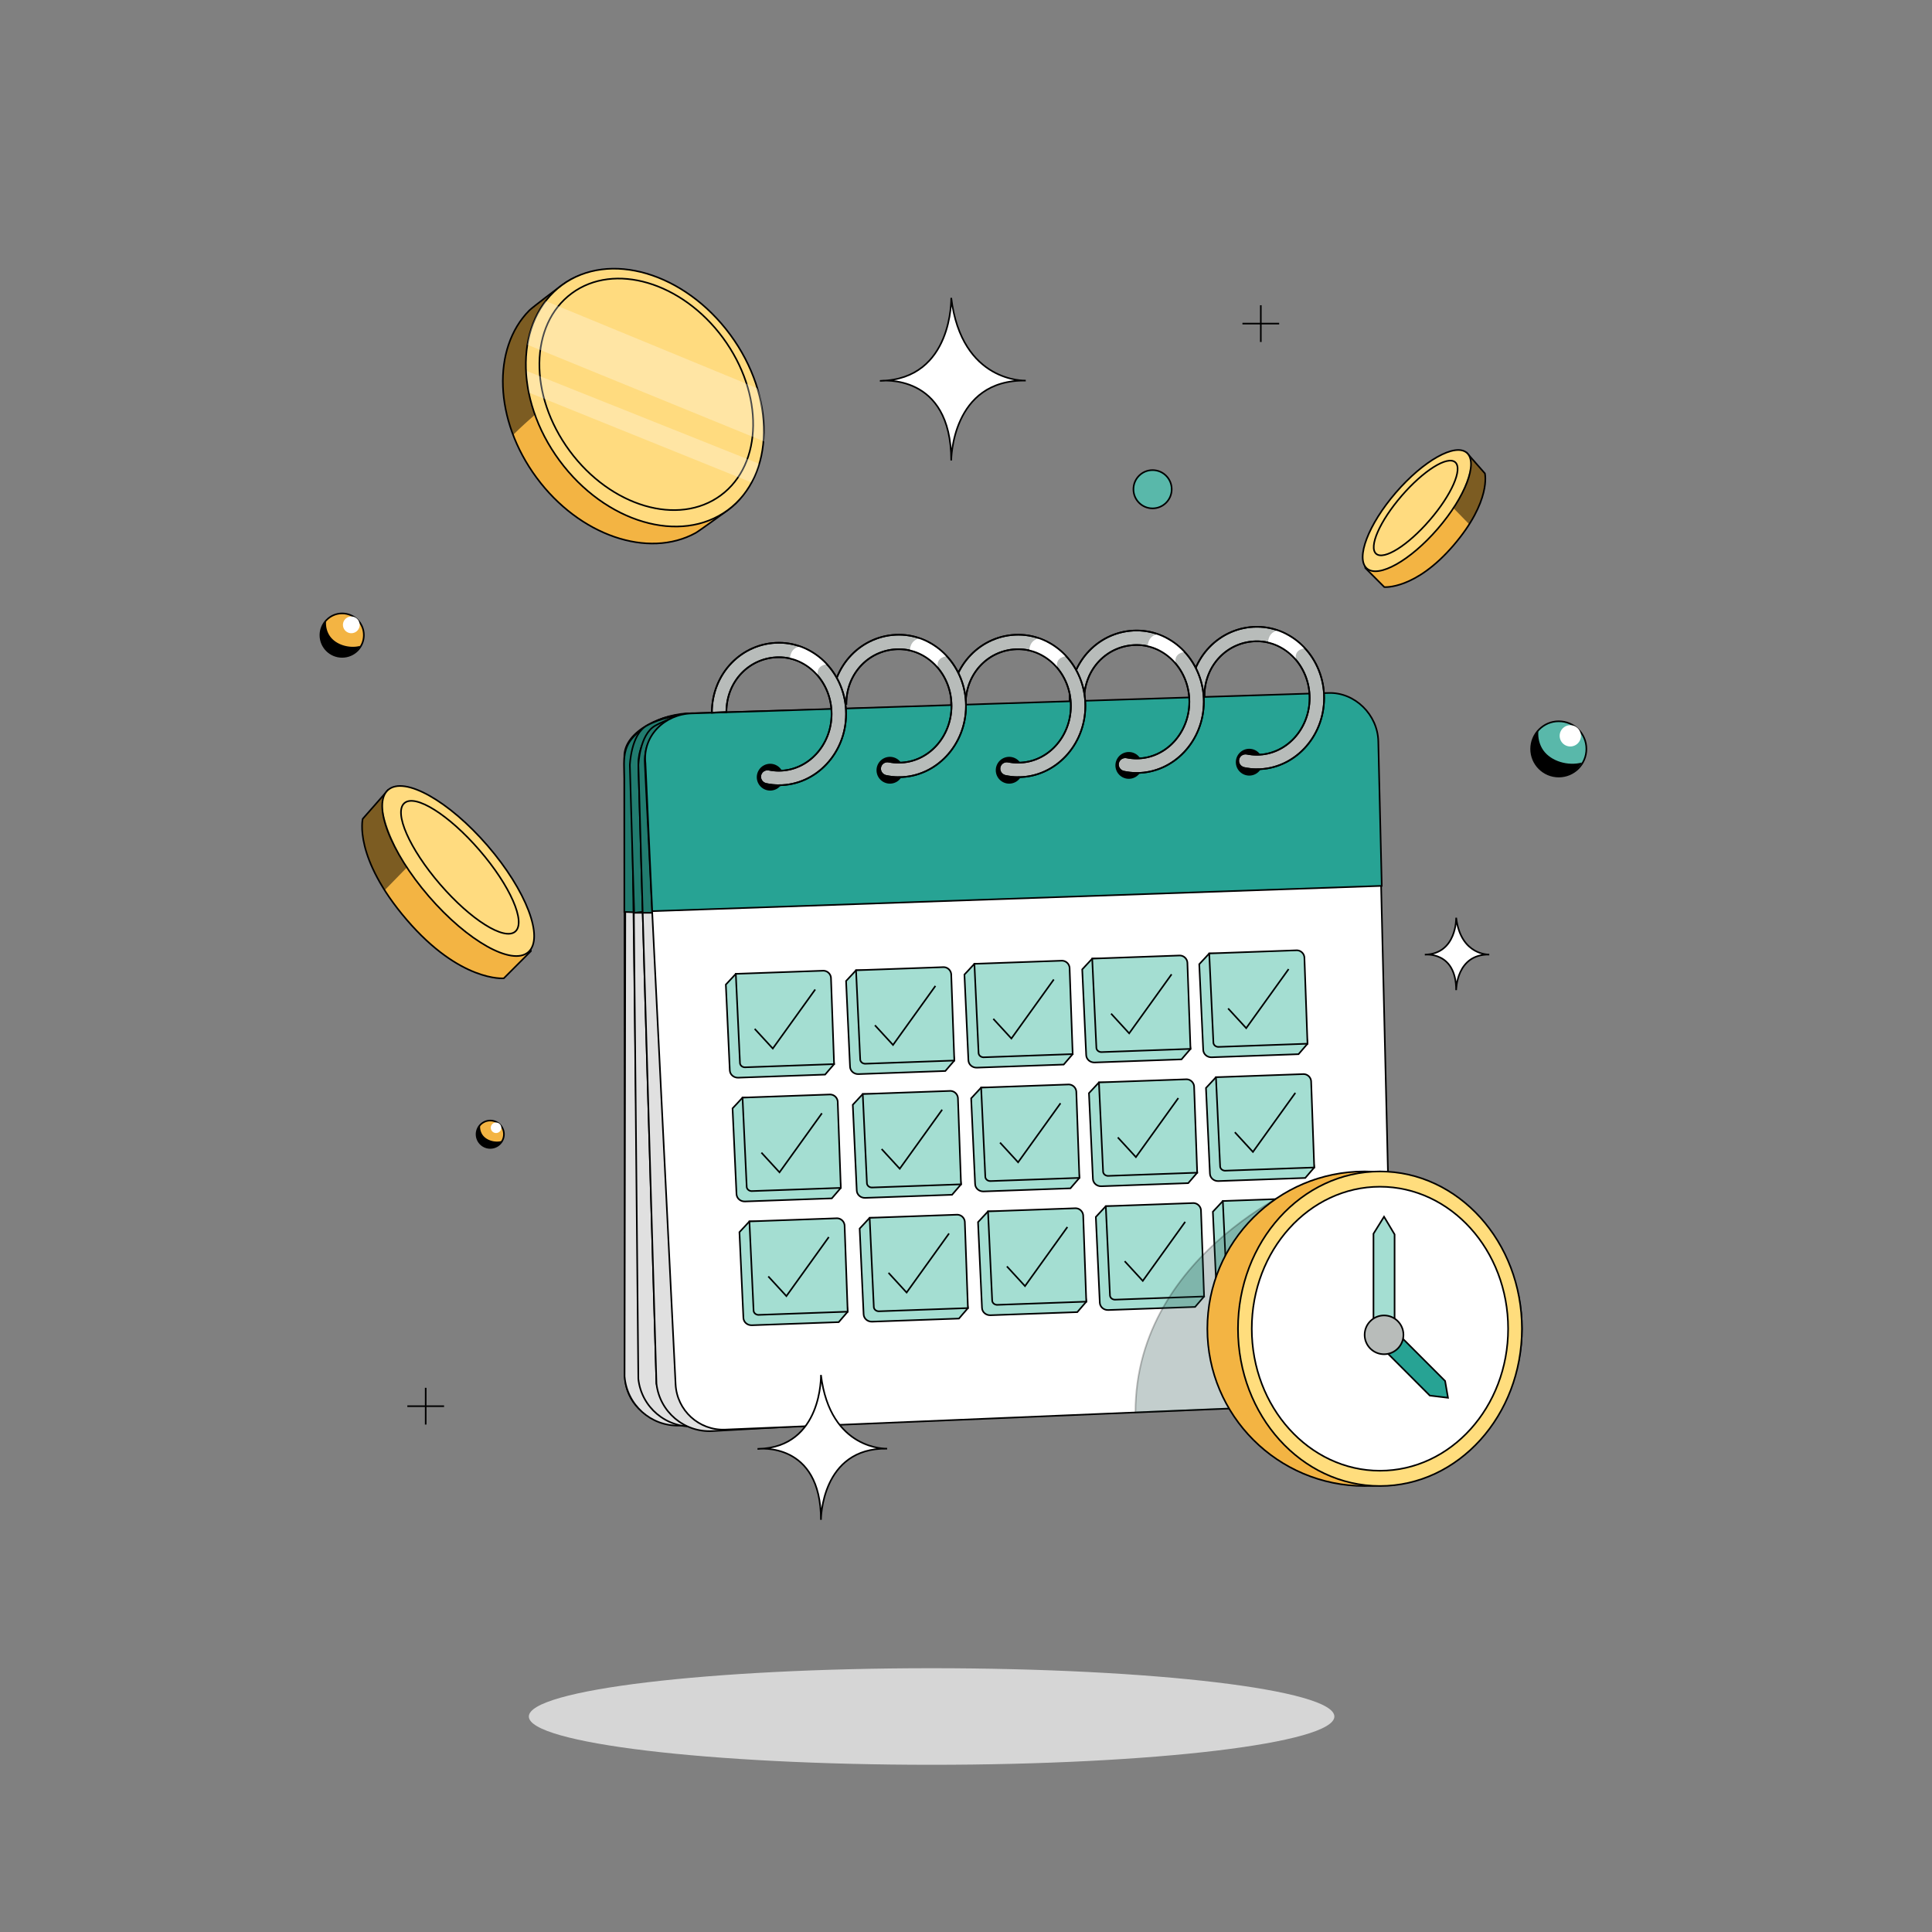 <svg xmlns="http://www.w3.org/2000/svg" fill="none" viewBox="0 0 1200 1200"><rect x="0" y="0" width="1200" height="1200" fill="#808080" stroke="none"/><path fill="#D6D6D6" d="M578.64 1096.14c138.16 0 250.16-13.43 250.16-29.99s-112-29.99-250.16-29.99c-138.159 0-250.16 13.43-250.16 29.99s112.001 29.99 250.16 29.99"/><path fill="#fff" stroke="#000" stroke-miterlimit="10" d="m387.78 470.02.38 384.66c.22 16.07 13.51 28.97 29.78 28.89l383.08-16.77c16.15-.08 32.49 1.89 32.69-14.07l4.68-376.72c.2-16.22-12.99-29.52-29.41-29.64l-379.76-3.34c-16.59-.12-41.67 10.6-41.45 26.99z"/><path fill="#E0E0E0" stroke="#000" stroke-miterlimit="10" d="m388.39 562.06-.46 292.85c1.39 17.58 16.29 31 33.93 30.55l121.57-8.17-122.46-318.21z"/><path fill="#217C6F" stroke="#000" stroke-miterlimit="10" d="m393.69 566.64-5.91-.24v-82.68c0-5.81-.77-12.52.94-18.05 2.06-6.67 7.13-10.81 12.77-14.44 3.21-2.07 6.67-3.74 10.29-4.96 1.84-.62 3.73-1.13 5.64-1.52.87-.18 1.88-.49 2.77-.47s.86-.21.78.62c-.07.68-.71 1.48-.89 2.22-.09.37-.17.75-.25 1.13l-.64 2.88-4.05 18.37c-1.87 8.49-3.75 16.99-5.62 25.48l-6.06 27.48c-1.79 8.12-3.58 16.24-5.38 24.36-1.19 5.38-2.37 10.76-3.56 16.14l-.81 3.67z"/><path fill="#fff" stroke="#000" stroke-miterlimit="10" d="m392.21 474.12 5.14 381.56c.22 16.07 13.51 28.97 29.78 28.89l383.08-16.77c16.15-.08 32.49 1.89 32.69-14.07l4.68-376.72c.2-16.22-12.99-29.52-29.41-29.64l-396.15-2.89c-16.59-.12-30.04 13.25-29.82 29.64z"/><path fill="#E0E0E0" d="m393.69 566.64 2.79 289.86c1.93 17.53 17.24 30.49 34.85 29.5l109.29-6.14L420.4 559.8"/><path stroke="#000" stroke-miterlimit="10" d="m393.69 566.64 2.79 289.86c1.93 17.53 17.24 30.49 34.85 29.5l109.29-6.14L420.4 559.8"/><path fill="#217C6F" stroke="#000" stroke-miterlimit="10" d="M399.81 566.94h-5.92l-2.68-91.72s.67-19.13 10.5-24.52 18.85-5.81 18.85-5.81z"/><path fill="#fff" stroke="#000" stroke-miterlimit="10" d="m396.51 475.22 11.22 384.15c3.17 14.36 16.5 27.25 30.24 28.61L810.1 870.8c16.15-.34 43.15-4.54 43.1-20.61l-1.32-379.43c-.06-16.34-13.46-29.52-29.88-29.37l-396.14 3.5c-16.59.15-29.83 13.83-29.34 30.33z"/><path fill="#E0E0E0" d="m399.18 566.64 8.55 292.72c1.93 17.53 17.24 30.49 34.85 29.5l109.29-6.14-120.22-320.06-37.76 4.28"/><path stroke="#000" stroke-miterlimit="10" d="m399.18 566.64 8.55 292.72c1.93 17.53 17.24 30.49 34.85 29.5l109.29-6.14-120.22-320.06-37.76 4.28"/><path fill="#217C6F" stroke="#000" stroke-miterlimit="10" d="M405.11 566.94h-5.92l-2.68-91.72s.67-19.13 10.5-24.52 20.631-7.46 20.631-7.46L405.11 566.95z"/><path fill="#fff" stroke="#000" stroke-miterlimit="10" d="m400.511 474.1 19.11 385.72c.81 16.25 14.57 28.81 30.82 28.13l385.99-16.15c16.139-.68 28.76-14.15 28.37-30.3l-9.12-381.19c-.391-16.42-14.07-29.38-30.48-28.9l-395.99 11.62c-16.58.49-29.53 14.5-28.71 31.07z"/><path fill="#27A394" stroke="#000" stroke-miterlimit="10" d="m858.23 550.23-2.15-89.84c-.39-16.42-14.46-30.46-30.87-29.98l-395.6 12.7c-16.58.49-30.64 13.76-28.71 31.07l4.21 91.76z"/><path fill="#000" d="M775.93 481.73a8.32 8.32 0 1 0 0-16.64 8.32 8.32 0 0 0 0 16.64"/><path fill="#B8BCBA" stroke="#000" stroke-miterlimit="10" d="M780.76 477.8c-2.7 0-5.38-.27-8.01-.82-2.69-.56-4.31-3.31-3.41-5.91.75-2.15 2.98-3.37 5.21-2.91 2.03.42 4.11.63 6.21.63 18.02 0 32.68-15.81 32.68-35.24s-14.66-35.24-32.68-35.24-32.67 14.62-32.67 34.05l-9.02.36c0-24.39 18.7-43.41 41.68-43.41s41.68 19.85 41.68 44.24-18.7 44.24-41.68 44.24z"/><path fill="#fff" d="M787.61 399.1s-.13-6.69 6.43-7.48c0 0 12.44 5.88 16.51 11.03 0 0-7.18.46-5.52 7.33 0 0-10.08-10.99-17.42-10.88"/><path stroke="#000" stroke-miterlimit="10" d="M780.76 477.8c-2.7 0-5.38-.27-8.01-.82-2.69-.56-4.31-3.31-3.41-5.91.75-2.15 2.98-3.37 5.21-2.91 2.03.42 4.11.63 6.21.63 18.02 0 32.68-15.81 32.68-35.24s-14.66-35.24-32.68-35.24-32.67 14.62-32.67 34.05l-9.02.36c0-24.39 18.7-43.41 41.68-43.41s41.68 19.85 41.68 44.24-18.7 44.24-41.68 44.24z"/><path fill="#000" d="M701.13 483.73a8.32 8.32 0 1 0 0-16.64 8.32 8.32 0 0 0 0 16.64"/><path fill="#B8BCBA" stroke="#000" stroke-miterlimit="10" d="M706.05 480.11c-2.7 0-5.38-.27-8.01-.82-2.69-.56-4.31-3.31-3.41-5.91.75-2.15 2.98-3.37 5.21-2.91 2.03.42 4.11.63 6.21.63 18.02 0 32.68-15.81 32.68-35.24s-14.66-35.24-32.68-35.24-32.67 14.62-32.67 34.05l-9.02.36c0-24.39 18.7-43.41 41.68-43.41s41.68 19.85 41.68 44.24-18.7 44.24-41.68 44.24z"/><path fill="#fff" d="M712.9 401.4s-.13-6.69 6.43-7.48c0 0 12.44 5.88 16.51 11.03 0 0-7.18.46-5.52 7.33 0 0-10.08-10.99-17.42-10.88"/><path stroke="#000" stroke-miterlimit="10" d="M706.05 480.11c-2.7 0-5.38-.27-8.01-.82-2.69-.56-4.31-3.31-3.41-5.91.75-2.15 2.98-3.37 5.21-2.91 2.03.42 4.11.63 6.21.63 18.02 0 32.68-15.81 32.68-35.24s-14.66-35.24-32.68-35.24-32.67 14.62-32.67 34.05l-9.02.36c0-24.39 18.7-43.41 41.68-43.41s41.68 19.85 41.68 44.24-18.7 44.24-41.68 44.24z"/><path fill="#000" d="M626.82 486.73a8.32 8.32 0 1 0 0-16.64 8.32 8.32 0 0 0 0 16.64"/><path fill="#B8BCBA" stroke="#000" stroke-miterlimit="10" d="M632.46 482.72c-2.7 0-5.38-.27-8.01-.82s-4.31-3.31-3.41-5.91c.75-2.15 2.98-3.37 5.21-2.91 2.03.42 4.11.63 6.21.63 18.02 0 32.68-15.81 32.68-35.24s-14.66-35.24-32.68-35.24-32.67 14.62-32.67 34.05l-9.02.36c0-24.39 18.7-43.41 41.68-43.41s41.68 19.85 41.68 44.24-18.7 44.24-41.68 44.24z"/><path fill="#fff" d="M639.31 404.02s-.13-6.69 6.43-7.48c0 0 12.44 5.88 16.51 11.03 0 0-7.18.46-5.52 7.33 0 0-10.08-10.99-17.42-10.88"/><path stroke="#000" stroke-miterlimit="10" d="M632.46 482.72c-2.7 0-5.38-.27-8.01-.82s-4.31-3.31-3.41-5.91c.75-2.15 2.98-3.37 5.21-2.91 2.03.42 4.11.63 6.21.63 18.02 0 32.68-15.81 32.68-35.24s-14.66-35.24-32.68-35.24-32.67 14.62-32.67 34.05l-9.02.36c0-24.39 18.7-43.41 41.68-43.41s41.68 19.85 41.68 44.24-18.7 44.24-41.68 44.24z"/><path fill="#000" d="M552.75 486.73a8.32 8.32 0 1 0 0-16.64 8.32 8.32 0 0 0 0 16.64"/><path fill="#B8BCBA" stroke="#000" stroke-miterlimit="10" d="M558.32 482.72c-2.7 0-5.38-.27-8.01-.82s-4.31-3.31-3.41-5.91c.75-2.15 2.98-3.37 5.21-2.91 2.03.42 4.11.63 6.21.63 18.02 0 32.68-15.81 32.68-35.24s-14.66-35.24-32.68-35.24-32.67 14.62-32.67 34.05l-9.02.36c0-24.39 18.7-43.41 41.68-43.41s41.68 19.85 41.68 44.24-18.7 44.24-41.68 44.24z"/><path fill="#fff" d="M565.17 404.02s-.13-6.69 6.43-7.48c0 0 12.44 5.88 16.51 11.03 0 0-7.18.46-5.52 7.33 0 0-10.08-10.99-17.42-10.88"/><path stroke="#000" stroke-miterlimit="10" d="M558.32 482.72c-2.7 0-5.38-.27-8.01-.82s-4.31-3.31-3.41-5.91c.75-2.15 2.98-3.37 5.21-2.91 2.03.42 4.11.63 6.21.63 18.02 0 32.68-15.81 32.68-35.24s-14.66-35.24-32.68-35.24-32.67 14.62-32.67 34.05l-9.02.36c0-24.39 18.7-43.41 41.68-43.41s41.68 19.85 41.68 44.24-18.7 44.24-41.68 44.24z"/><path fill="#000" d="M478.38 491.04a8.32 8.32 0 1 0 0-16.64 8.32 8.32 0 0 0 0 16.64"/><path fill="#B8BCBA" stroke="#000" stroke-miterlimit="10" d="M483.84 487.72c-2.7 0-5.38-.27-8.01-.82s-4.31-3.31-3.41-5.91c.75-2.15 2.98-3.37 5.21-2.91 2.03.42 4.11.63 6.21.63 18.02 0 32.68-15.81 32.68-35.24s-14.66-35.24-32.68-35.24-32.67 14.62-32.67 34.05l-9.02.36c0-24.39 18.7-43.41 41.68-43.41s41.68 19.85 41.68 44.24-18.7 44.24-41.68 44.24z"/><path fill="#fff" d="M490.69 409.02s-.13-6.69 6.43-7.48c0 0 12.44 5.88 16.51 11.03 0 0-7.18.46-5.52 7.33 0 0-10.08-10.99-17.42-10.88"/><path stroke="#000" stroke-miterlimit="10" d="M483.84 487.72c-2.7 0-5.38-.27-8.01-.82s-4.31-3.31-3.41-5.91c.75-2.15 2.98-3.37 5.21-2.91 2.03.42 4.11.63 6.21.63 18.02 0 32.68-15.81 32.68-35.24s-14.66-35.24-32.68-35.24-32.67 14.62-32.67 34.05l-9.02.36c0-24.39 18.7-43.41 41.68-43.41s41.68 19.85 41.68 44.24-18.7 44.24-41.68 44.24z"/><path fill="#A4DED2" stroke="#000" stroke-miterlimit="10" d="m458.53 669.37 53.96-1.93 5.58-6.49-7.79-55.27-53.25-.8-6.2 6.67 2.46 53.26c.12 2.63 2.46 4.66 5.24 4.56Z"/><path fill="#A4DED2" stroke="#000" stroke-miterlimit="10" d="m462.86 662.92 55.2-1.98-1.91-53.37a4.82 4.82 0 0 0-4.98-4.64l-54.15 1.94 2.59 55.35c.07 1.55 1.52 2.76 3.25 2.69z"/><path fill="#A4DED2" d="m468.75 639.04 11.24 12.22 26.35-36.67"/><path stroke="#000" stroke-miterlimit="10" d="m468.75 639.04 11.24 12.22 26.35-36.67"/><path fill="#A4DED2" stroke="#000" stroke-miterlimit="10" d="m533.211 667.14 53.959-1.93 5.58-6.49-7.789-55.27-53.25-.8-6.201 6.67 2.46 53.26c.12 2.63 2.461 4.66 5.241 4.56Z"/><path fill="#A4DED2" stroke="#000" stroke-miterlimit="10" d="m537.54 660.7 55.2-1.98-1.91-53.37a4.82 4.82 0 0 0-4.98-4.64l-54.15 1.94 2.59 55.35c.07 1.55 1.52 2.76 3.25 2.69z"/><path fill="#A4DED2" d="m543.43 636.81 11.24 12.23 26.34-36.67"/><path stroke="#000" stroke-miterlimit="10" d="m543.43 636.81 11.24 12.23 26.34-36.67"/><path fill="#A4DED2" stroke="#000" stroke-miterlimit="10" d="m606.73 663.14 53.96-1.93 5.58-6.49-7.79-55.27-53.25-.8-6.2 6.67 2.46 53.26c.12 2.63 2.46 4.66 5.24 4.56Z"/><path fill="#A4DED2" stroke="#000" stroke-miterlimit="10" d="m611.06 656.7 55.2-1.98-1.91-53.37a4.82 4.82 0 0 0-4.98-4.64l-54.15 1.94 2.59 55.35c.07 1.55 1.52 2.76 3.25 2.69z"/><path fill="#A4DED2" d="m616.95 632.81 11.24 12.23 26.34-36.67"/><path stroke="#000" stroke-miterlimit="10" d="m616.95 632.81 11.24 12.23 26.34-36.67"/><path fill="#A4DED2" stroke="#000" stroke-miterlimit="10" d="m679.89 659.92 53.96-1.93 5.58-6.49-7.79-55.27-53.25-.8-6.2 6.67 2.46 53.26c.12 2.63 2.46 4.66 5.24 4.56Z"/><path fill="#A4DED2" stroke="#000" stroke-miterlimit="10" d="m684.23 653.47 55.2-1.98-1.91-53.37a4.82 4.82 0 0 0-4.98-4.64l-54.15 1.94 2.59 55.35c.07 1.55 1.52 2.76 3.25 2.69z"/><path fill="#A4DED2" d="m690.12 629.59 11.23 12.23 26.35-36.67"/><path stroke="#000" stroke-miterlimit="10" d="m690.12 629.59 11.23 12.23 26.35-36.67"/><path fill="#A4DED2" stroke="#000" stroke-miterlimit="10" d="m752.58 656.7 53.96-1.93 5.58-6.49-7.79-55.27-53.25-.8-6.2 6.67 2.46 53.26c.12 2.63 2.46 4.66 5.24 4.56Z"/><path fill="#A4DED2" stroke="#000" stroke-miterlimit="10" d="m756.91 650.25 55.2-1.98-1.91-53.37a4.82 4.82 0 0 0-4.98-4.64l-54.15 1.94 2.59 55.35c.07 1.55 1.52 2.76 3.25 2.69z"/><path fill="#A4DED2" d="m762.8 626.37 11.24 12.23 26.35-36.68"/><path stroke="#000" stroke-miterlimit="10" d="m762.8 626.37 11.24 12.23 26.35-36.68"/><path fill="#A4DED2" stroke="#000" stroke-miterlimit="10" d="m462.7 746.25 53.96-1.93 5.58-6.49-7.79-55.27-53.25-.8-6.2 6.67 2.46 53.26c.12 2.63 2.46 4.66 5.24 4.56Z"/><path fill="#A4DED2" stroke="#000" stroke-miterlimit="10" d="m467.04 739.8 55.2-1.98-1.91-53.37a4.82 4.82 0 0 0-4.98-4.64l-54.15 1.94 2.59 55.35c.07 1.55 1.52 2.76 3.25 2.69z"/><path fill="#A4DED2" d="m472.93 715.92 11.23 12.23 26.35-36.68"/><path stroke="#000" stroke-miterlimit="10" d="m472.93 715.92 11.23 12.23 26.35-36.68"/><path fill="#A4DED2" stroke="#000" stroke-miterlimit="10" d="m537.38 744.02 53.96-1.93 5.58-6.49-7.79-55.27-53.25-.8-6.2 6.67 2.46 53.26c.12 2.63 2.46 4.66 5.24 4.56Z"/><path fill="#A4DED2" stroke="#000" stroke-miterlimit="10" d="m541.71 737.58 55.2-1.98-1.91-53.37a4.82 4.82 0 0 0-4.98-4.64l-54.15 1.94 2.59 55.35c.07 1.55 1.52 2.76 3.25 2.69z"/><path fill="#A4DED2" d="m547.6 713.69 11.24 12.23 26.35-36.67"/><path stroke="#000" stroke-miterlimit="10" d="m547.6 713.69 11.24 12.23 26.35-36.67"/><path fill="#A4DED2" stroke="#000" stroke-miterlimit="10" d="m610.9 740.02 53.96-1.93 5.58-6.49-7.79-55.27-53.25-.8-6.2 6.67 2.46 53.26c.12 2.63 2.46 4.66 5.24 4.56Z"/><path fill="#A4DED2" stroke="#000" stroke-miterlimit="10" d="m615.24 733.58 55.2-1.98-1.91-53.37a4.82 4.82 0 0 0-4.98-4.64l-54.15 1.94 2.59 55.35c.07 1.55 1.52 2.76 3.25 2.69z"/><path fill="#A4DED2" d="m621.13 709.69 11.23 12.23 26.35-36.67"/><path stroke="#000" stroke-miterlimit="10" d="m621.13 709.69 11.23 12.23 26.35-36.67"/><path fill="#A4DED2" stroke="#000" stroke-miterlimit="10" d="m684.07 736.8 53.96-1.93 5.58-6.49-7.79-55.27-53.25-.8-6.2 6.67 2.46 53.26c.12 2.63 2.46 4.66 5.24 4.56Z"/><path fill="#A4DED2" stroke="#000" stroke-miterlimit="10" d="m688.4 730.36 55.2-1.98-1.91-53.37a4.82 4.82 0 0 0-4.98-4.64l-54.15 1.94 2.59 55.35c.07 1.55 1.52 2.76 3.25 2.69z"/><path fill="#A4DED2" d="m694.29 706.47 11.24 12.23 26.34-36.67"/><path stroke="#000" stroke-miterlimit="10" d="m694.29 706.47 11.24 12.23 26.34-36.67"/><path fill="#A4DED2" stroke="#000" stroke-miterlimit="10" d="m756.75 733.58 53.96-1.93 5.58-6.49-7.79-55.27-53.25-.8-6.2 6.67 2.46 53.26c.12 2.63 2.46 4.66 5.24 4.56Z"/><path fill="#A4DED2" stroke="#000" stroke-miterlimit="10" d="m761.09 727.13 55.199-1.98-1.909-53.37a4.82 4.82 0 0 0-4.98-4.64l-54.15 1.94 2.59 55.35c.07 1.55 1.52 2.76 3.25 2.69z"/><path fill="#A4DED2" d="m766.979 703.25 11.231 12.23 26.35-36.68"/><path stroke="#000" stroke-miterlimit="10" d="m766.979 703.25 11.231 12.23 26.35-36.68"/><path fill="#A4DED2" stroke="#000" stroke-miterlimit="10" d="m466.98 823.13 53.96-1.93 5.58-6.49-7.79-55.27-53.25-.8-6.2 6.67 2.46 53.26c.12 2.63 2.46 4.66 5.24 4.56Z"/><path fill="#A4DED2" stroke="#000" stroke-miterlimit="10" d="m471.31 816.69 55.2-1.98-1.91-53.37a4.82 4.82 0 0 0-4.98-4.64l-54.15 1.94 2.59 55.35c.07 1.55 1.52 2.76 3.25 2.69z"/><path fill="#A4DED2" d="m477.2 792.8 11.24 12.23 26.34-36.67"/><path stroke="#000" stroke-miterlimit="10" d="m477.2 792.8 11.24 12.23 26.34-36.67"/><path fill="#A4DED2" stroke="#000" stroke-miterlimit="10" d="m541.65 820.91 53.96-1.93 5.58-6.49-7.79-55.27-53.25-.8-6.2 6.67 2.46 53.26c.12 2.63 2.46 4.66 5.24 4.56Z"/><path fill="#A4DED2" stroke="#000" stroke-miterlimit="10" d="m545.99 814.46 55.2-1.98-1.91-53.37a4.82 4.82 0 0 0-4.98-4.64l-54.15 1.94 2.59 55.35c.07 1.55 1.52 2.76 3.25 2.69z"/><path fill="#A4DED2" d="m551.88 790.58 11.23 12.23 26.35-36.68"/><path stroke="#000" stroke-miterlimit="10" d="m551.88 790.58 11.23 12.23 26.35-36.68"/><path fill="#A4DED2" stroke="#000" stroke-miterlimit="10" d="m615.17 816.91 53.96-1.93 5.581-6.49-7.791-55.27-53.25-.8-6.2 6.67 2.46 53.26c.12 2.63 2.46 4.66 5.24 4.56Z"/><path fill="#A4DED2" stroke="#000" stroke-miterlimit="10" d="m619.51 810.46 55.2-1.98-1.91-53.37a4.82 4.82 0 0 0-4.98-4.64l-54.15 1.94 2.59 55.35c.07 1.55 1.52 2.76 3.25 2.69z"/><path fill="#A4DED2" d="m625.401 786.58 11.24 12.23 26.339-36.68"/><path stroke="#000" stroke-miterlimit="10" d="m625.401 786.58 11.24 12.23 26.339-36.68"/><path fill="#A4DED2" stroke="#000" stroke-miterlimit="10" d="m688.34 813.68 53.96-1.93 5.58-6.49-7.79-55.27-53.25-.8-6.2 6.67 2.46 53.26c.12 2.63 2.46 4.66 5.24 4.56Z"/><path fill="#A4DED2" stroke="#000" stroke-miterlimit="10" d="m692.67 807.24 55.2-1.98-1.91-53.37a4.82 4.82 0 0 0-4.98-4.64l-54.15 1.94 2.59 55.35c.07 1.55 1.52 2.76 3.25 2.69z"/><path fill="#A4DED2" d="m698.56 783.35 11.24 12.23 26.34-36.67"/><path stroke="#000" stroke-miterlimit="10" d="m698.56 783.35 11.24 12.23 26.34-36.67"/><path fill="#A4DED2" stroke="#000" stroke-miterlimit="10" d="m761.03 810.46 53.96-1.93 5.58-6.49-7.79-55.27-53.25-.8-6.2 6.67 2.46 53.26c.12 2.63 2.46 4.66 5.24 4.56Z"/><path fill="#A4DED2" stroke="#000" stroke-miterlimit="10" d="m765.36 804.02 55.2-1.98-1.91-53.37a4.82 4.82 0 0 0-4.98-4.64l-54.15 1.94 2.59 55.35c.07 1.55 1.52 2.76 3.25 2.69z"/><path fill="#A4DED2" d="m771.25 780.13 11.24 12.23 26.34-36.67"/><path stroke="#000" stroke-miterlimit="10" d="m771.25 780.13 11.24 12.23 26.34-36.67"/><path fill="#113D38" stroke="#000" stroke-miterlimit="10" d="M816.29 732.72S705.23 775.71 705.23 877.3l111.06-4.65z" opacity=".25"/><path fill="#F3B443" stroke="#000" stroke-miterlimit="10" d="M847.591 922.98c53.952 0 97.69-43.737 97.69-97.69s-43.738-97.69-97.69-97.69c-53.953 0-97.69 43.737-97.69 97.69s43.737 97.69 97.69 97.69Z"/><path fill="#FFDD7D" stroke="#000" stroke-miterlimit="10" d="M857.11 922.98c48.701 0 88.18-43.737 88.18-97.69s-39.479-97.69-88.18-97.69c-48.7 0-88.18 43.737-88.18 97.69s39.48 97.69 88.18 97.69Z"/><path fill="#fff" stroke="#000" stroke-miterlimit="10" d="M857.11 913.49c43.968 0 79.61-39.489 79.61-88.2s-35.642-88.2-79.61-88.2-79.61 39.488-79.61 88.2c0 48.711 35.643 88.2 79.61 88.2Z"/><path fill="#A4DED2" stroke="#000" stroke-miterlimit="10" d="m866.201 766.71-6.55-10.99-6.56 10.57v62.8h13.11z"/><path fill="#27A394" stroke="#000" stroke-miterlimit="10" d="m888.1 866.82 11.27 1.36-1.789-10.42-28.661-28.67-9.269 9.27z"/><path fill="#B8BCBA" stroke="#000" stroke-miterlimit="10" d="M859.651 841.14c6.655 0 12.05-5.395 12.05-12.05s-5.395-12.05-12.05-12.05-12.051 5.395-12.051 12.05 5.395 12.05 12.051 12.05Z"/><path fill="#59B8AA" stroke="#000" stroke-miterlimit="10" d="M715.88 315.76c6.561 0 11.88-5.319 11.88-11.88S722.441 292 715.88 292 704 297.319 704 303.88s5.319 11.88 11.88 11.88Z"/><path stroke="#000" stroke-miterlimit="10" d="M783.11 189.59v22.82M794.52 201H771.7M264.41 862v22.82m11.41-11.41H253"/><path fill="#59B8AA" stroke="#000" stroke-miterlimit="10" d="M968.17 482.34c9.483 0 17.17-7.687 17.17-17.17S977.653 448 968.17 448 951 455.687 951 465.17s7.687 17.17 17.17 17.17Z"/><path fill="#000" d="M958.56 465.99c-2.38-3.4-3.42-7.72-3.06-11.88-2.79 3-4.5 7-4.5 11.42 0 9.28 7.53 16.81 16.81 16.81 6.35 0 11.86-3.53 14.71-8.72-8.5 2.3-19.13-.72-23.96-7.63"/><path fill="#fff" d="M975.34 463.64a6.6 6.6 0 1 0 0-13.2 6.6 6.6 0 0 0 0 13.2"/><path fill="#F3B443" stroke="#000" stroke-miterlimit="10" d="M212.5 408c7.456 0 13.5-6.044 13.5-13.5s-6.044-13.5-13.5-13.5-13.5 6.044-13.5 13.5 6.044 13.5 13.5 13.5Z"/><path fill="#000" d="M204.944 395.145c-1.871-2.674-2.689-6.07-2.406-9.341a13.13 13.13 0 0 0-3.538 8.979c0 7.296 5.92 13.217 13.217 13.217 4.993 0 9.325-2.776 11.566-6.856-6.683 1.808-15.041-.566-18.839-5.999"/><path fill="#fff" d="M218.138 393.297a5.19 5.19 0 1 0-.001-10.379 5.19 5.19 0 0 0 .001 10.379"/><path fill="#F3B443" stroke="#000" stroke-miterlimit="10" d="M304.5 713a8.5 8.5 0 1 0-.001-17.001A8.5 8.5 0 0 0 304.5 713Z"/><path fill="#000" d="M299.743 704.906c-1.179-1.683-1.693-3.822-1.515-5.881a8.27 8.27 0 0 0-2.228 5.653 8.325 8.325 0 0 0 8.322 8.322 8.3 8.3 0 0 0 7.282-4.317c-4.208 1.139-9.47-.356-11.861-3.777"/><path fill="#fff" d="M308.05 703.743a3.268 3.268 0 1 0-.001-6.535 3.268 3.268 0 0 0 .001 6.535"/><path fill="#F3B443" stroke="#000" stroke-miterlimit="10" d="m847.813 352.596 12.01 12.04s19.2 1.78 42.93-25.86 19.54-44.73 19.54-44.73l-11.27-12.83s-57.92 32.98-63.21 71.39z"/><path fill="#FFDB7F" stroke="#000" stroke-miterlimit="10" d="M893.028 328.386c17.131-19.846 25.196-40.96 18.013-47.16s-26.892 4.862-44.023 24.709c-17.131 19.846-25.195 40.96-18.013 47.16 7.183 6.2 26.893-4.863 44.023-24.709Z"/><path fill="#FFDB7F" stroke="#000" stroke-miterlimit="10" d="M888.029 323.058c13.558-15.707 20.642-31.814 15.821-35.975-4.82-4.16-19.719 5.2-33.277 20.907s-20.641 31.813-15.821 35.974c4.821 4.161 19.719-5.199 33.277-20.906Z"/><path fill="#000" d="m912.583 325.656-9.85-10.09s12.69-20.23 10.69-31.62l8.87 10.1s2.33 12.58-9.72 31.61z" opacity=".49"/><path fill="#F3B443" stroke="#000" stroke-miterlimit="10" d="m329.76 590.75-16.85 16.89s-26.94 2.49-60.22-36.28c-33.29-38.77-27.41-62.75-27.41-62.75l15.81-18s81.24 46.26 88.67 100.14Z"/><path fill="#FFDB7F" stroke="#000" stroke-miterlimit="10" d="M328.103 591.399c10.071-8.693-1.242-38.306-25.269-66.141s-51.669-43.354-61.741-34.66c-10.071 8.693 1.242 38.306 25.269 66.141s51.669 43.354 61.741 34.66Z"/><path fill="#FFDB7F" stroke="#000" stroke-miterlimit="10" d="M320.052 578.599c6.764-5.839-3.169-28.434-22.188-50.466-19.018-22.033-39.918-35.161-46.683-29.322-6.764 5.839 3.169 28.434 22.187 50.466 19.018 22.033 39.919 35.161 46.684 29.322Z"/><path fill="#000" d="m238.91 552.95 13.81-14.16s-17.8-28.37-14.99-44.36l-12.45 14.17s-3.27 17.65 13.63 44.34z" opacity=".49"/><path fill="#F3B443" stroke="#000" stroke-miterlimit="10" d="M452.05 316.845c-1.83 1.35-18.03 13.11-19.99 14.18-29.37 16.13-72.17 1.76-98.84-34.42-26.37-35.76-27.72-80.28-4.46-103.79 1.84-1.86 18.13-14.13 20.27-15.71 29.28-21.59 61.77 2.74 90.22 41.33s42.08 76.82 12.8 98.41Z"/><path fill="#000" d="M349.06 176.715c-2.14 1.58-18.44 13.85-20.27 15.71-17.8 18-21.17 48.31-9.94 77.58 3.98-3.97 8.11-7.78 12.36-11.44a161.4 161.4 0 0 1 22.28-18.64c-.992-19.586 7.167-46.822-4.43-63.21" opacity=".49"/><path fill="#FFDB7F" stroke="#000" stroke-miterlimit="10" d="M452.048 316.834c29.281-21.588 29.954-70.371 1.503-108.961-28.45-38.59-75.251-52.372-104.533-30.784-29.281 21.587-29.954 70.371-1.503 108.961 28.45 38.59 75.252 52.372 104.533 30.784Z"/><path fill="#FFDB7F" stroke="#000" stroke-miterlimit="10" d="M447.675 307.672c26.294-19.385 26.897-63.194 1.347-97.85s-67.579-47.034-93.872-27.649c-26.294 19.386-26.897 63.195-1.347 97.851s67.578 47.034 93.872 27.648Z"/><g fill="#fff" opacity=".29"><path d="m474.679 274.205-147.09-60.09v-.01c2.04-16.11 11.35-27.121 11.35-27.121l131.45 54.161c4.29 7.33 4.29 33.06 4.29 33.06M471.32 287.974l-143.741-57.38s.32-.44-.26-.62c.001 1-.124 2.012.001 3 .347 2.753.956 5.219 1 8 0 .19.099.83.069 1 .25.58.141 1.36.431 2l137.5 55.5c2-2.5 4.5-9 5-11.5"/></g><path fill="#fff" d="M471 899.92s38.907-4.777 38.907 44.08c0 0 0-45 41.093-44.214 0 0-35.354 1.49-41.093-45.786 0 0 1.093 45-38.907 45.912zM885 592.96s19.452-2.386 19.452 22.04c0 0 0-22.496 20.548-22.107 0 0-17.678.74-20.548-22.893 0 0 .544 22.496-19.452 22.96M547 236.54s43.82-5.36 43.82 49.49c0 0 0-50.52 46.28-49.63 0 0-39.81 1.67-46.28-51.4 0 0 1.23 50.52-43.82 51.54"/><path stroke="#000" stroke-miterlimit="10" d="M471 899.92s38.907-4.777 38.907 44.08c0 0 0-45 41.093-44.214 0 0-35.354 1.49-41.093-45.786 0 0 1.093 45-38.907 45.912zM885 592.96s19.452-2.386 19.452 22.04c0 0 0-22.496 20.548-22.107 0 0-17.678.74-20.548-22.893 0 0 .544 22.496-19.452 22.96ZM547 236.54s43.82-5.36 43.82 49.49c0 0 0-50.52 46.28-49.63 0 0-39.81 1.67-46.28-51.4 0 0 1.23 50.52-43.82 51.54Z"/></svg>